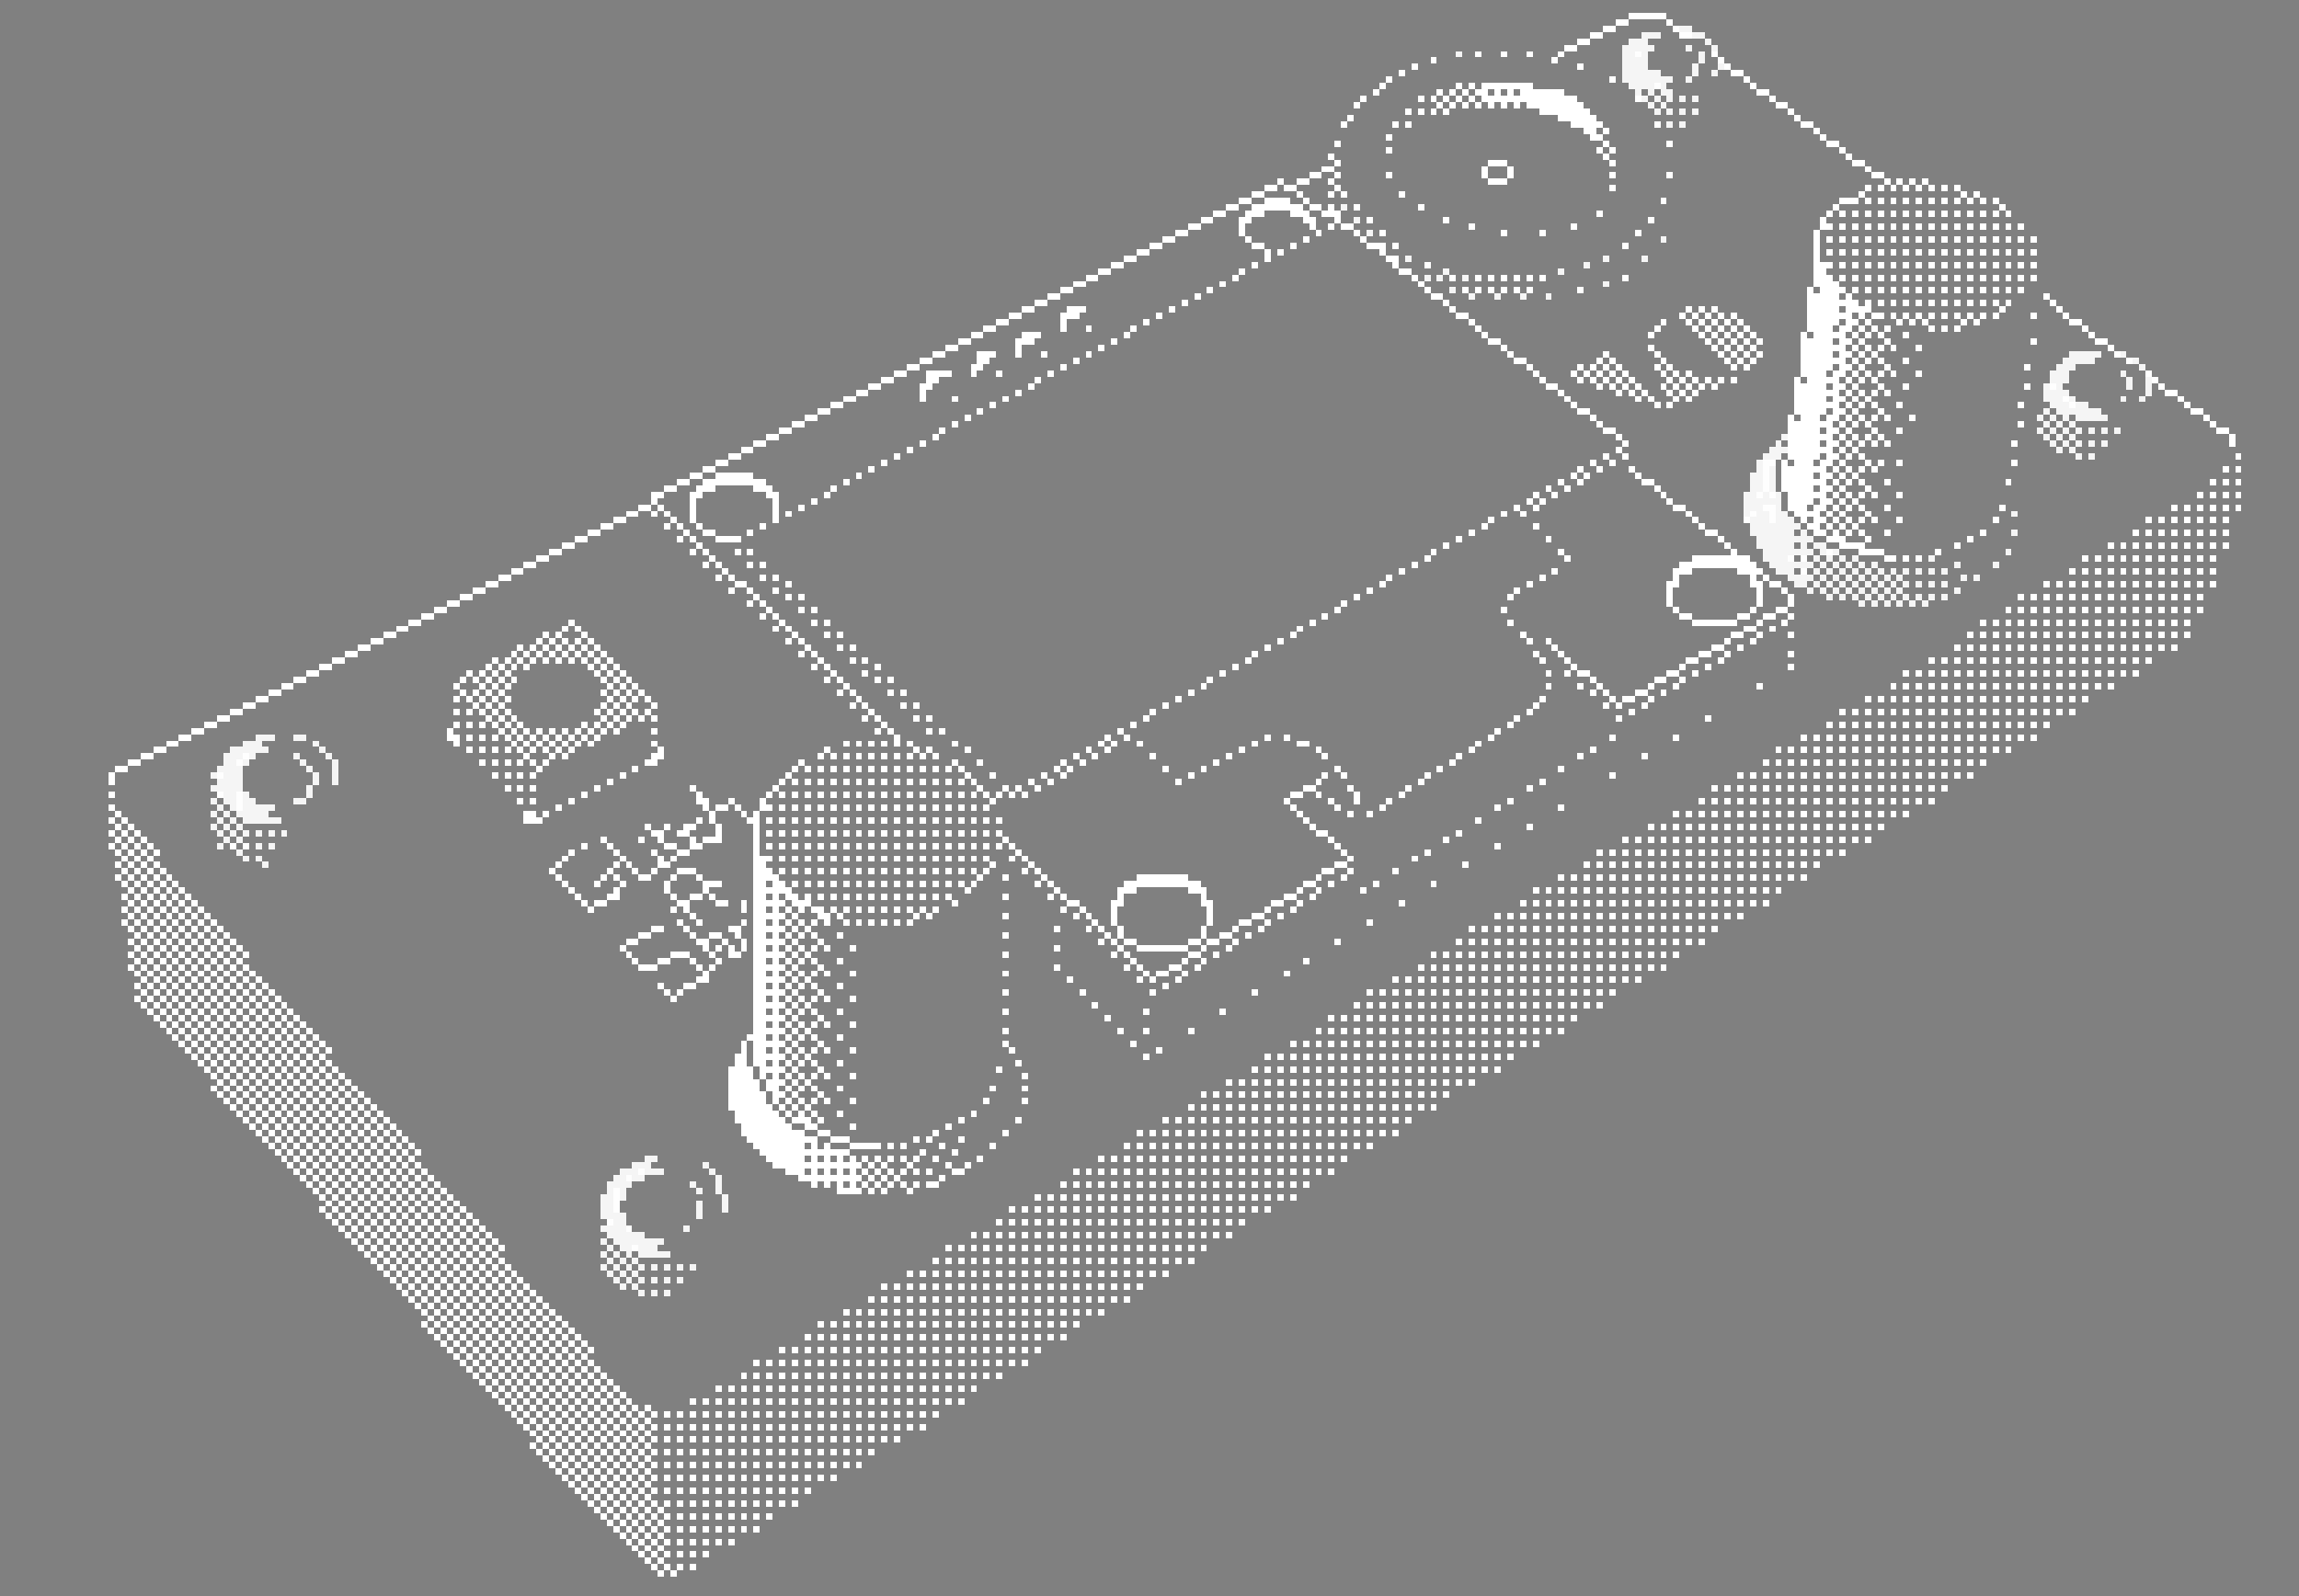 <svg xmlns="http://www.w3.org/2000/svg" viewBox="0 -0.5 360 250" shape-rendering="crispEdges">
<rect x="0" y="-0.5" width="360" height="250" fill="#808080" stroke="none"/>
<path stroke="#ffffff" d="M255 2h6M253 3h2M261 3h1M251 4h2M262 4h1M249 5h2M263 5h2M247 6h2M245 7h2M231 8h1M235 8h1M239 8h1M244 8h1M268 8h1M224 9h1M243 9h1M269 9h1M221 10h1M247 10h1M270 10h1M219 11h1M271 11h2M217 12h1M252 12h1M273 12h1M216 13h1M228 13h1M230 13h1M232 13h8M274 13h1M215 14h1M225 14h1M227 14h1M229 14h1M231 14h2M234 14h1M236 14h1M238 14h7M275 14h2M213 15h1M222 15h1M224 15h1M226 15h1M228 15h1M230 15h1M232 15h15M256 15h1M277 15h1M212 16h1M225 16h1M227 16h1M229 16h1M231 16h1M233 16h1M235 16h1M237 16h1M239 16h9M278 16h2M220 17h1M222 17h1M224 17h1M226 17h1M241 17h8M280 17h1M211 18h1M244 18h6M281 18h1M210 19h1M218 19h1M220 19h1M246 19h5M259 19h1M282 19h2M248 20h2M251 20h1M284 20h1M217 21h1M249 21h2M285 21h1M209 22h1M251 22h1M261 22h1M286 22h2M217 23h1M250 23h1M252 23h1M288 23h1M208 24h1M251 24h1M289 24h1M209 25h1M233 25h3M252 25h1M290 25h2M207 26h2M232 26h1M236 26h1M292 26h1M205 27h2M209 27h1M217 27h1M232 27h1M236 27h1M252 27h1M261 27h1M293 27h2M200 28h1M203 28h2M208 28h1M233 28h3M295 28h1M297 28h1M299 28h1M301 28h1M198 29h2M201 29h2M209 29h1M252 29h1M292 29h1M294 29h1M296 29h1M298 29h1M300 29h1M302 29h1M304 29h1M306 29h1M196 30h2M203 30h1M208 30h1M210 30h1M219 30h1M291 30h1M307 30h1M309 30h1M194 31h2M198 31h4M204 31h1M260 31h1M288 31h3M292 31h1M294 31h1M296 31h1M298 31h1M300 31h1M302 31h1M304 31h1M306 31h1M308 31h1M310 31h1M312 31h1M192 32h2M196 32h8M205 32h2M208 32h1M212 32h1M222 32h1M287 32h1M313 32h1M190 33h2M195 33h3M202 33h3M207 33h3M250 33h1M286 33h1M288 33h1M290 33h1M292 33h1M294 33h1M296 33h1M298 33h1M300 33h1M302 33h1M304 33h1M306 33h1M308 33h1M310 33h1M312 33h1M314 33h1M188 34h2M194 34h2M204 34h2M209 34h1M214 34h1M226 34h1M258 34h1M285 34h1M186 35h2M194 35h1M205 35h1M208 35h1M210 35h2M230 35h1M246 35h1M285 35h2M288 35h1M290 35h1M292 35h1M294 35h1M296 35h1M298 35h1M300 35h1M302 35h1M304 35h1M306 35h1M308 35h1M310 35h1M312 35h1M314 35h1M316 35h1M184 36h2M194 36h1M206 36h1M212 36h1M216 36h1M235 36h1M241 36h1M256 36h1M284 36h1M182 37h2M195 37h1M204 37h1M213 37h1M284 37h1M286 37h1M288 37h1M290 37h1M292 37h1M294 37h1M296 37h1M298 37h1M300 37h1M302 37h1M304 37h1M306 37h1M308 37h1M310 37h1M312 37h1M314 37h1M316 37h1M318 37h1M180 38h2M196 38h2M202 38h1M214 38h3M218 38h1M254 38h1M284 38h1M178 39h2M198 39h1M200 39h1M216 39h1M284 39h1M286 39h1M288 39h1M290 39h1M292 39h1M294 39h1M296 39h1M298 39h1M300 39h1M302 39h1M304 39h1M306 39h1M308 39h1M310 39h1M312 39h1M314 39h1M316 39h1M318 39h1M176 40h2M198 40h1M217 40h2M284 40h1M174 41h2M196 41h1M218 41h1M223 41h1M284 41h3M288 41h1M290 41h1M292 41h1M294 41h1M296 41h1M298 41h1M300 41h1M302 41h1M304 41h1M306 41h1M308 41h1M310 41h1M312 41h1M314 41h1M316 41h1M318 41h1M172 42h2M194 42h1M219 42h2M284 42h2M170 43h2M193 43h1M221 43h1M227 43h1M231 43h1M233 43h1M235 43h1M237 43h1M239 43h1M241 43h1M254 43h1M284 43h3M288 43h1M290 43h1M292 43h1M294 43h1M296 43h1M298 43h1M300 43h1M302 43h1M304 43h1M306 43h1M308 43h1M310 43h1M312 43h1M314 43h1M316 43h1M318 43h1M168 44h2M191 44h1M222 44h1M284 44h4M166 45h2M189 45h1M223 45h1M229 45h1M231 45h1M233 45h1M235 45h1M237 45h1M239 45h1M247 45h1M283 45h1M285 45h4M290 45h1M292 45h1M294 45h1M296 45h1M298 45h1M300 45h1M302 45h1M304 45h1M306 45h1M308 45h1M310 45h1M312 45h1M314 45h1M316 45h1M164 46h2M187 46h1M224 46h2M283 46h5M289 46h1M320 46h1M162 47h2M185 47h1M226 47h1M283 47h8M292 47h1M294 47h1M296 47h1M298 47h1M300 47h1M302 47h1M304 47h1M306 47h1M308 47h1M310 47h1M312 47h1M314 47h1M321 47h1M160 48h2M167 48h3M183 48h1M227 48h1M264 48h1M266 48h1M268 48h1M283 48h5M289 48h4M313 48h1M322 48h1M158 49h2M166 49h3M181 49h1M228 49h2M263 49h1M265 49h1M267 49h1M269 49h1M271 49h1M283 49h7M291 49h1M293 49h2M296 49h1M298 49h1M300 49h1M302 49h1M304 49h1M306 49h1M308 49h1M310 49h1M312 49h1M318 49h1M323 49h1M156 50h2M166 50h1M179 50h1M230 50h1M260 50h1M264 50h1M266 50h1M268 50h1M270 50h1M272 50h1M283 50h5M289 50h2M292 50h1M297 50h1M299 50h1M301 50h1M307 50h1M309 50h1M324 50h2M154 51h2M166 51h1M170 51h1M177 51h1M231 51h1M259 51h1M265 51h1M267 51h1M269 51h1M271 51h1M273 51h1M283 51h4M288 51h2M291 51h1M293 51h1M295 51h1M302 51h1M304 51h1M306 51h1M326 51h1M152 52h2M160 52h3M176 52h1M232 52h1M258 52h1M266 52h1M268 52h1M270 52h1M272 52h1M274 52h1M282 52h1M284 52h5M290 52h1M292 52h1M294 52h1M298 52h1M327 52h1M150 53h2M159 53h3M174 53h1M233 53h2M267 53h1M269 53h1M271 53h1M273 53h1M275 53h1M282 53h5M288 53h2M291 53h1M295 53h1M318 53h1M328 53h2M148 54h2M159 54h1M172 54h1M235 54h1M258 54h1M268 54h1M270 54h1M272 54h1M274 54h1M282 54h7M290 54h1M292 54h1M294 54h1M296 54h1M300 54h1M330 54h1M146 55h2M153 55h3M159 55h1M163 55h1M170 55h1M236 55h1M251 55h1M259 55h1M269 55h1M271 55h1M273 55h1M275 55h1M282 55h5M288 55h2M291 55h1M293 55h1M331 55h1M144 56h2M153 56h2M168 56h1M237 56h2M250 56h1M252 56h1M260 56h1M270 56h1M272 56h1M274 56h1M282 56h7M290 56h1M292 56h1M294 56h1M298 56h1M333 56h1M142 57h2M152 57h2M166 57h1M239 57h1M247 57h1M249 57h1M251 57h1M253 57h1M259 57h1M261 57h1M271 57h1M273 57h1M282 57h5M288 57h2M291 57h1M295 57h1M317 57h1M140 58h2M145 58h4M152 58h1M156 58h1M164 58h1M240 58h1M246 58h1M248 58h1M250 58h1M252 58h1M254 58h1M260 58h1M262 58h1M264 58h1M282 58h4M287 58h2M290 58h1M292 58h1M294 58h1M296 58h1M300 58h1M336 58h1M138 59h2M145 59h2M162 59h1M241 59h1M247 59h1M249 59h1M251 59h1M253 59h1M255 59h1M261 59h1M263 59h1M265 59h1M267 59h1M269 59h1M271 59h1M281 59h1M283 59h5M289 59h1M291 59h1M293 59h1M337 59h1M136 60h2M144 60h2M161 60h1M242 60h2M250 60h1M252 60h1M254 60h1M256 60h1M260 60h1M262 60h1M264 60h1M266 60h1M268 60h1M281 60h5M287 60h2M290 60h1M294 60h1M298 60h1M317 60h1M338 60h1M134 61h2M144 61h1M159 61h1M244 61h1M253 61h1M255 61h1M257 61h1M261 61h1M263 61h1M265 61h1M281 61h7M289 61h1M291 61h1M293 61h1M295 61h1M339 61h2M132 62h2M144 62h1M149 62h1M157 62h1M245 62h1M256 62h1M258 62h1M262 62h1M264 62h1M281 62h5M287 62h2M290 62h1M292 62h1M323 62h1M341 62h1M130 63h2M155 63h1M246 63h1M259 63h1M261 63h1M281 63h7M289 63h1M291 63h1M293 63h1M297 63h1M316 63h1M342 63h1M128 64h2M153 64h1M247 64h2M281 64h5M287 64h2M290 64h1M294 64h1M343 64h2M126 65h2M151 65h1M249 65h1M280 65h1M282 65h3M286 65h2M289 65h1M291 65h1M293 65h1M295 65h1M299 65h1M345 65h1M124 66h2M149 66h1M250 66h1M280 66h7M288 66h1M290 66h1M292 66h1M316 66h1M346 66h1M122 67h2M147 67h1M251 67h2M280 67h5M286 67h2M289 67h1M293 67h1M297 67h1M347 67h2M120 68h2M146 68h1M253 68h1M280 68h7M288 68h1M290 68h1M292 68h1M294 68h1M349 68h1M118 69h2M144 69h1M254 69h1M280 69h5M286 69h2M289 69h1M291 69h1M293 69h1M295 69h1M315 69h1M349 69h1M116 70h2M142 70h1M253 70h1M280 70h7M288 70h1M290 70h1M114 71h2M140 71h1M251 71h1M254 71h1M280 71h5M286 71h2M289 71h1M291 71h1M350 71h1M112 72h2M138 72h1M249 72h1M252 72h1M279 72h1M281 72h3M285 72h2M288 72h1M292 72h1M294 72h1M297 72h1M315 72h1M110 73h2M136 73h1M247 73h1M250 73h1M255 73h1M279 73h7M287 73h1M289 73h1M291 73h1M293 73h1M348 73h1M350 73h1M108 74h2M112 74h6M134 74h1M246 74h1M248 74h1M256 74h1M279 74h5M285 74h2M288 74h1M290 74h1M106 75h2M110 75h10M132 75h1M244 75h1M247 75h1M257 75h2M279 75h7M287 75h1M289 75h1M291 75h1M295 75h1M314 75h1M346 75h1M348 75h1M350 75h1M104 76h2M109 76h3M118 76h3M130 76h1M242 76h1M245 76h1M259 76h1M279 76h5M285 76h2M288 76h1M292 76h1M102 77h2M108 77h2M120 77h2M129 77h1M240 77h1M243 77h1M260 77h1M280 77h6M287 77h1M289 77h1M291 77h1M293 77h1M297 77h1M344 77h1M346 77h1M348 77h1M350 77h1M102 78h1M108 78h1M121 78h1M127 78h1M239 78h1M241 78h1M261 78h1M280 78h4M285 78h2M288 78h1M290 78h1M100 79h2M103 79h1M108 79h1M121 79h1M125 79h1M237 79h1M240 79h1M262 79h2M280 79h3M284 79h2M287 79h1M289 79h1M291 79h1M295 79h1M313 79h1M340 79h1M342 79h1M344 79h1M346 79h1M348 79h1M350 79h1M98 80h2M102 80h1M104 80h1M108 80h1M121 80h1M123 80h1M235 80h1M238 80h1M264 80h1M281 80h4M286 80h1M288 80h1M292 80h1M96 81h2M105 81h1M108 81h1M121 81h1M233 81h1M265 81h1M282 81h1M284 81h2M287 81h1M289 81h1M291 81h1M293 81h1M297 81h1M312 81h1M336 81h1M338 81h1M340 81h1M342 81h1M344 81h1M346 81h1M348 81h1M94 82h2M104 82h1M106 82h1M109 82h1M119 82h1M232 82h1M240 82h1M266 82h1M283 82h2M286 82h1M288 82h1M290 82h1M92 83h2M107 83h1M110 83h2M117 83h1M230 83h1M267 83h2M284 83h2M287 83h1M289 83h1M291 83h1M295 83h1M310 83h1M334 83h1M336 83h1M338 83h1M340 83h1M342 83h1M344 83h1M346 83h1M348 83h1M90 84h2M106 84h1M108 84h1M112 84h4M228 84h1M242 84h1M269 84h1M286 84h3M292 84h1M308 84h1M88 85h2M109 85h1M226 85h1M270 85h1M288 85h4M306 85h1M330 85h1M332 85h1M334 85h1M336 85h1M338 85h1M340 85h1M342 85h1M344 85h1M346 85h1M348 85h1M86 86h2M108 86h1M110 86h1M115 86h1M117 86h1M224 86h1M244 86h1M271 86h1M291 86h4M303 86h1M84 87h2M111 87h1M223 87h1M245 87h1M265 87h9M295 87h2M298 87h1M300 87h1M326 87h1M328 87h1M330 87h1M332 87h1M334 87h1M336 87h1M338 87h1M340 87h1M342 87h1M344 87h1M346 87h1M82 88h2M110 88h1M112 88h1M117 88h1M119 88h1M221 88h1M263 88h12M80 89h2M113 89h1M219 89h1M243 89h1M262 89h3M272 89h4M324 89h1M326 89h1M328 89h1M330 89h1M332 89h1M334 89h1M336 89h1M338 89h1M340 89h1M342 89h1M344 89h1M346 89h1M78 90h2M112 90h1M114 90h1M119 90h1M121 90h1M217 90h1M241 90h1M262 90h1M274 90h1M276 90h1M76 91h2M115 91h2M123 91h1M216 91h1M239 91h1M261 91h2M274 91h2M277 91h2M320 91h1M322 91h1M324 91h1M326 91h1M328 91h1M330 91h1M332 91h1M334 91h1M336 91h1M338 91h1M340 91h1M342 91h1M344 91h1M346 91h1M74 92h2M114 92h1M117 92h1M121 92h1M214 92h1M237 92h1M261 92h1M275 92h1M279 92h1M72 93h2M118 93h1M123 93h1M125 93h1M212 93h1M236 93h1M261 93h1M275 93h1M280 93h1M316 93h1M318 93h1M320 93h1M322 93h1M324 93h1M326 93h1M328 93h1M330 93h1M332 93h1M334 93h1M336 93h1M338 93h1M340 93h1M342 93h1M344 93h1M70 94h2M117 94h1M119 94h1M210 94h1M261 94h1M275 94h1M280 94h1M68 95h2M120 95h1M125 95h1M127 95h1M209 95h1M235 95h1M262 95h1M274 95h1M278 95h2M314 95h1M316 95h1M318 95h1M320 95h1M322 95h1M324 95h1M326 95h1M328 95h1M330 95h1M332 95h1M334 95h1M336 95h1M338 95h1M340 95h1M342 95h1M344 95h1M66 96h2M119 96h1M121 96h1M207 96h1M263 96h2M272 96h2M276 96h2M280 96h1M64 97h2M89 97h1M122 97h1M127 97h1M129 97h1M205 97h1M236 97h1M265 97h7M275 97h1M279 97h1M310 97h1M312 97h1M314 97h1M316 97h1M318 97h1M320 97h1M322 97h1M324 97h1M326 97h1M328 97h1M330 97h1M332 97h1M334 97h1M336 97h1M338 97h1M340 97h1M342 97h1M62 98h2M88 98h1M90 98h1M121 98h1M123 98h1M203 98h1M273 98h2M277 98h1M60 99h2M85 99h1M87 99h1M91 99h1M124 99h1M129 99h1M131 99h1M202 99h1M238 99h1M271 99h2M275 99h1M280 99h1M308 99h1M310 99h1M312 99h1M314 99h1M316 99h1M318 99h1M320 99h1M322 99h1M324 99h1M326 99h1M328 99h1M330 99h1M332 99h1M334 99h1M336 99h1M338 99h1M340 99h1M342 99h1M58 100h2M84 100h1M86 100h1M88 100h1M90 100h1M92 100h1M123 100h1M125 100h1M200 100h1M239 100h1M242 100h1M270 100h1M274 100h1M56 101h2M81 101h1M83 101h1M85 101h1M87 101h1M89 101h1M91 101h1M93 101h1M126 101h1M131 101h1M133 101h1M198 101h1M243 101h1M268 101h2M272 101h1M306 101h1M308 101h1M310 101h1M312 101h1M314 101h1M316 101h1M318 101h1M320 101h1M322 101h1M324 101h1M326 101h1M328 101h1M330 101h1M332 101h1M334 101h1M336 101h1M338 101h1M340 101h1M54 102h2M80 102h1M82 102h1M84 102h1M86 102h1M88 102h1M90 102h1M92 102h1M94 102h1M125 102h1M127 102h1M196 102h1M240 102h1M244 102h1M266 102h2M270 102h1M280 102h1M52 103h2M77 103h1M79 103h1M81 103h1M83 103h1M85 103h1M87 103h1M89 103h1M91 103h1M93 103h1M95 103h1M128 103h1M133 103h1M135 103h1M195 103h1M241 103h1M245 103h1M264 103h2M269 103h1M302 103h1M304 103h1M306 103h1M308 103h1M310 103h1M312 103h1M314 103h1M316 103h1M318 103h1M320 103h1M322 103h1M324 103h1M326 103h1M328 103h1M330 103h1M332 103h1M334 103h1M336 103h1M50 104h2M76 104h1M78 104h1M80 104h1M82 104h1M92 104h1M94 104h1M96 104h1M127 104h1M129 104h1M137 104h1M193 104h1M246 104h1M263 104h1M267 104h1M280 104h1M48 105h2M73 105h1M75 105h1M77 105h1M79 105h1M93 105h1M95 105h1M97 105h1M130 105h1M135 105h1M191 105h1M242 105h1M245 105h1M247 105h2M261 105h2M265 105h1M298 105h1M300 105h1M302 105h1M304 105h1M306 105h1M308 105h1M310 105h1M312 105h1M314 105h1M316 105h1M318 105h1M320 105h1M322 105h1M324 105h1M326 105h1M328 105h1M330 105h1M332 105h1M334 105h1M46 106h2M72 106h1M74 106h1M76 106h1M78 106h1M80 106h1M94 106h1M96 106h1M98 106h1M129 106h1M131 106h1M137 106h1M139 106h1M189 106h1M249 106h1M259 106h2M263 106h1M44 107h2M71 107h1M75 107h1M77 107h1M79 107h1M95 107h1M97 107h1M99 107h1M132 107h1M188 107h1M242 107h1M247 107h1M250 107h1M258 107h1M262 107h1M275 107h1M296 107h1M298 107h1M300 107h1M302 107h1M304 107h1M306 107h1M308 107h1M310 107h1M312 107h1M314 107h1M316 107h1M318 107h1M320 107h1M322 107h1M324 107h1M326 107h1M328 107h1M330 107h1M42 108h2M72 108h1M74 108h1M76 108h1M78 108h1M94 108h1M96 108h1M98 108h1M100 108h1M131 108h1M133 108h1M139 108h1M141 108h1M186 108h1M249 108h1M251 108h1M256 108h2M260 108h1M40 109h2M71 109h1M73 109h1M75 109h1M77 109h1M79 109h1M95 109h1M97 109h1M99 109h1M101 109h1M134 109h1M184 109h1M241 109h1M252 109h1M254 109h2M258 109h1M292 109h1M294 109h1M296 109h1M298 109h1M300 109h1M302 109h1M304 109h1M306 109h1M308 109h1M310 109h1M312 109h1M314 109h1M316 109h1M318 109h1M320 109h1M322 109h1M324 109h1M326 109h1M38 110h2M74 110h1M76 110h1M78 110h1M94 110h1M96 110h1M98 110h1M102 110h1M133 110h1M135 110h1M141 110h1M143 110h1M182 110h1M240 110h1M251 110h1M253 110h1M257 110h1M36 111h2M71 111h1M73 111h1M75 111h1M77 111h1M79 111h1M93 111h1M95 111h1M97 111h1M99 111h1M101 111h1M136 111h1M180 111h1M239 111h1M255 111h1M288 111h1M290 111h1M292 111h1M294 111h1M296 111h1M298 111h1M300 111h1M302 111h1M304 111h1M306 111h1M308 111h1M310 111h1M312 111h1M314 111h1M316 111h1M318 111h1M320 111h1M322 111h1M324 111h1M34 112h2M76 112h1M78 112h1M80 112h1M94 112h1M96 112h1M98 112h1M100 112h1M102 112h1M135 112h1M137 112h1M143 112h1M145 112h1M179 112h1M237 112h1M253 112h1M267 112h1M32 113h2M71 113h1M73 113h1M75 113h1M77 113h1M79 113h1M81 113h1M91 113h1M93 113h1M95 113h1M97 113h1M138 113h1M177 113h1M236 113h1M286 113h1M288 113h1M290 113h1M292 113h1M294 113h1M296 113h1M298 113h1M300 113h1M302 113h1M304 113h1M306 113h1M308 113h1M310 113h1M312 113h1M314 113h1M316 113h1M318 113h1M320 113h1M30 114h2M70 114h1M78 114h1M80 114h1M82 114h1M84 114h1M86 114h1M88 114h1M90 114h1M92 114h1M94 114h1M96 114h1M102 114h1M137 114h1M139 114h1M145 114h1M147 114h1M175 114h1M234 114h1M28 115h2M70 115h2M73 115h1M75 115h1M77 115h1M79 115h1M81 115h1M83 115h1M85 115h1M87 115h1M89 115h1M91 115h1M93 115h1M140 115h1M173 115h1M176 115h1M198 115h1M201 115h1M233 115h1M252 115h1M262 115h1M282 115h1M284 115h1M286 115h1M288 115h1M290 115h1M292 115h1M294 115h1M296 115h1M298 115h1M300 115h1M302 115h1M304 115h1M306 115h1M308 115h1M310 115h1M312 115h1M314 115h1M316 115h1M318 115h1M26 116h2M71 116h1M80 116h1M82 116h1M84 116h1M86 116h1M88 116h1M90 116h1M92 116h1M102 116h1M132 116h1M134 116h1M136 116h1M138 116h1M140 116h1M142 116h1M149 116h1M172 116h1M174 116h1M178 116h1M196 116h1M203 116h2M231 116h1M24 117h2M73 117h1M75 117h1M77 117h1M79 117h1M81 117h1M83 117h1M85 117h1M87 117h1M89 117h1M103 117h1M129 117h1M143 117h1M145 117h1M151 117h1M170 117h1M173 117h1M194 117h1M206 117h1M230 117h1M249 117h1M278 117h1M280 117h1M282 117h1M284 117h1M286 117h1M288 117h1M290 117h1M292 117h1M294 117h1M296 117h1M298 117h1M300 117h1M302 117h1M304 117h1M306 117h1M308 117h1M310 117h1M312 117h1M314 117h1M22 118h2M82 118h1M86 118h1M88 118h1M102 118h2M128 118h1M130 118h1M132 118h1M134 118h1M136 118h1M138 118h1M140 118h1M142 118h1M144 118h1M146 118h1M168 118h1M171 118h1M180 118h1M192 118h1M207 118h1M228 118h1M247 118h1M257 118h1M20 119h2M75 119h1M77 119h1M79 119h1M81 119h1M83 119h1M85 119h1M101 119h2M125 119h1M149 119h1M153 119h1M166 119h1M169 119h1M190 119h1M227 119h1M276 119h1M278 119h1M280 119h1M282 119h1M284 119h1M286 119h1M288 119h1M290 119h1M292 119h1M294 119h1M296 119h1M298 119h1M300 119h1M302 119h1M304 119h1M306 119h1M308 119h1M310 119h1M18 120h2M84 120h1M99 120h1M124 120h1M126 120h1M128 120h1M130 120h1M132 120h1M134 120h1M136 120h1M138 120h1M140 120h1M142 120h1M144 120h1M146 120h1M148 120h1M150 120h1M165 120h1M167 120h1M182 120h1M188 120h1M209 120h1M225 120h1M244 120h1M17 121h1M77 121h1M79 121h1M81 121h1M83 121h1M97 121h1M123 121h1M151 121h1M155 121h1M163 121h1M166 121h1M186 121h1M207 121h1M210 121h1M223 121h1M252 121h1M272 121h1M274 121h1M276 121h1M278 121h1M280 121h1M282 121h1M284 121h1M286 121h1M288 121h1M290 121h1M292 121h1M294 121h1M296 121h1M298 121h1M300 121h1M302 121h1M304 121h1M306 121h1M308 121h1M17 122h1M95 122h1M122 122h1M124 122h1M126 122h1M128 122h1M130 122h1M132 122h1M134 122h1M136 122h1M138 122h1M140 122h1M142 122h1M144 122h1M146 122h1M148 122h1M150 122h1M152 122h1M161 122h1M164 122h1M184 122h1M206 122h1M222 122h1M241 122h1M79 123h1M81 123h1M83 123h1M93 123h1M108 123h1M121 123h1M153 123h1M157 123h1M159 123h1M162 123h1M204 123h2M211 123h1M220 123h1M239 123h1M268 123h1M270 123h1M272 123h1M274 123h1M276 123h1M278 123h1M280 123h1M282 123h1M284 123h1M286 123h1M288 123h1M290 123h1M292 123h1M294 123h1M296 123h1M298 123h1M300 123h1M302 123h1M304 123h1M17 124h1M91 124h1M109 124h1M120 124h1M122 124h1M124 124h1M126 124h1M128 124h1M130 124h1M132 124h1M134 124h1M136 124h1M138 124h1M140 124h1M142 124h1M144 124h1M146 124h1M148 124h1M150 124h1M152 124h1M154 124h1M156 124h1M158 124h1M160 124h1M202 124h2M206 124h1M212 124h1M219 124h1M81 125h1M83 125h1M89 125h1M109 125h2M114 125h1M119 125h1M155 125h1M201 125h1M208 125h1M212 125h1M217 125h1M236 125h1M266 125h1M268 125h1M270 125h1M272 125h1M274 125h1M276 125h1M278 125h1M280 125h1M282 125h1M284 125h1M286 125h1M288 125h1M290 125h1M292 125h1M294 125h1M296 125h1M298 125h1M300 125h1M302 125h1M17 126h1M87 126h1M110 126h1M112 126h2M115 126h1M119 126h2M122 126h1M124 126h1M126 126h1M128 126h1M130 126h1M132 126h1M134 126h1M136 126h1M138 126h1M140 126h1M142 126h1M144 126h1M146 126h1M148 126h1M150 126h1M152 126h1M154 126h1M202 126h1M209 126h1M216 126h1M234 126h1M244 126h1M18 127h1M82 127h2M85 127h1M111 127h1M116 127h1M118 127h1M203 127h1M211 127h1M214 127h1M262 127h1M264 127h1M266 127h1M268 127h1M270 127h1M272 127h1M274 127h1M276 127h1M278 127h1M280 127h1M282 127h1M284 127h1M286 127h1M288 127h1M290 127h1M292 127h1M294 127h1M296 127h1M298 127h1M17 128h1M19 128h1M82 128h3M109 128h1M111 128h1M117 128h2M120 128h1M122 128h1M124 128h1M126 128h1M128 128h1M130 128h1M132 128h1M134 128h1M136 128h1M138 128h1M140 128h1M142 128h1M144 128h1M146 128h1M148 128h1M150 128h1M152 128h1M154 128h1M156 128h1M204 128h1M231 128h1M18 129h1M20 129h1M101 129h1M104 129h1M107 129h2M112 129h1M118 129h1M205 129h1M239 129h1M258 129h1M260 129h1M262 129h1M264 129h1M266 129h1M268 129h1M270 129h1M272 129h1M274 129h1M276 129h1M278 129h1M280 129h1M282 129h1M284 129h1M286 129h1M288 129h1M290 129h1M292 129h1M294 129h1M17 130h1M19 130h1M21 130h1M102 130h2M106 130h2M112 130h1M118 130h1M120 130h1M122 130h1M124 130h1M126 130h1M128 130h1M130 130h1M132 130h1M134 130h1M136 130h1M138 130h1M140 130h1M142 130h1M144 130h1M146 130h1M148 130h1M150 130h1M152 130h1M154 130h1M156 130h1M206 130h2M228 130h1M18 131h1M20 131h1M22 131h1M94 131h1M100 131h1M103 131h1M108 131h1M110 131h3M118 131h1M157 131h1M208 131h1M226 131h1M254 131h1M256 131h1M258 131h1M260 131h1M262 131h1M264 131h1M266 131h1M268 131h1M270 131h1M272 131h1M274 131h1M276 131h1M278 131h1M280 131h1M282 131h1M284 131h1M286 131h1M288 131h1M290 131h1M292 131h1M17 132h1M19 132h1M21 132h1M23 132h1M91 132h1M95 132h1M104 132h2M108 132h2M118 132h1M120 132h1M122 132h1M124 132h1M126 132h1M128 132h1M130 132h1M132 132h1M134 132h1M136 132h1M138 132h1M140 132h1M142 132h1M144 132h1M146 132h1M148 132h1M150 132h1M152 132h1M154 132h1M156 132h1M158 132h1M209 132h1M234 132h1M18 133h1M20 133h1M22 133h1M24 133h1M89 133h1M96 133h1M102 133h1M106 133h2M118 133h1M159 133h1M210 133h1M223 133h1M250 133h1M252 133h1M254 133h1M256 133h1M258 133h1M260 133h1M262 133h1M264 133h1M266 133h1M268 133h1M270 133h1M272 133h1M274 133h1M276 133h1M278 133h1M280 133h1M282 133h1M284 133h1M286 133h1M288 133h1M19 134h1M21 134h1M23 134h1M88 134h1M97 134h1M103 134h1M105 134h1M118 134h3M122 134h1M124 134h1M126 134h1M128 134h1M130 134h1M132 134h1M134 134h1M136 134h1M138 134h1M140 134h1M142 134h1M144 134h1M146 134h1M148 134h1M150 134h1M152 134h1M154 134h1M158 134h1M160 134h1M211 134h1M221 134h1M18 135h1M20 135h1M22 135h1M24 135h1M87 135h1M96 135h1M98 135h1M103 135h2M118 135h2M155 135h1M161 135h1M209 135h2M229 135h1M248 135h1M250 135h1M252 135h1M254 135h1M256 135h1M258 135h1M260 135h1M262 135h1M264 135h1M266 135h1M268 135h1M270 135h1M272 135h1M274 135h1M276 135h1M278 135h1M280 135h1M282 135h1M284 135h1M19 136h1M21 136h1M23 136h1M25 136h1M86 136h1M95 136h1M99 136h1M102 136h1M106 136h3M118 136h3M122 136h1M124 136h1M126 136h1M128 136h1M130 136h1M132 136h1M134 136h1M136 136h1M138 136h1M140 136h1M142 136h1M144 136h1M146 136h1M148 136h1M150 136h1M152 136h1M154 136h1M160 136h1M162 136h1M207 136h2M211 136h1M218 136h1M18 137h1M20 137h1M22 137h1M24 137h1M26 137h1M87 137h1M94 137h1M96 137h1M100 137h2M105 137h1M109 137h1M118 137h4M153 137h1M157 137h1M163 137h1M178 137h8M206 137h1M210 137h1M244 137h1M246 137h1M248 137h1M250 137h1M252 137h1M254 137h1M256 137h1M258 137h1M260 137h1M262 137h1M264 137h1M266 137h1M268 137h1M270 137h1M272 137h1M274 137h1M276 137h1M278 137h1M280 137h1M282 137h1M19 138h1M21 138h1M23 138h1M25 138h1M27 138h1M88 138h1M93 138h1M97 138h1M104 138h1M110 138h3M118 138h2M121 138h2M124 138h1M126 138h1M128 138h1M130 138h1M132 138h1M134 138h1M136 138h1M138 138h1M140 138h1M142 138h1M144 138h1M146 138h1M148 138h1M150 138h1M152 138h1M162 138h1M164 138h1M176 138h12M204 138h2M208 138h1M215 138h1M224 138h1M20 139h1M22 139h1M24 139h1M26 139h1M28 139h1M89 139h1M96 139h1M104 139h1M110 139h1M118 139h6M151 139h1M165 139h1M175 139h3M186 139h3M203 139h1M206 139h1M213 139h1M240 139h1M242 139h1M244 139h1M246 139h1M248 139h1M250 139h1M252 139h1M254 139h1M256 139h1M258 139h1M260 139h1M262 139h1M264 139h1M266 139h1M268 139h1M270 139h1M272 139h1M274 139h1M276 139h1M278 139h1M19 140h1M21 140h1M23 140h1M25 140h1M27 140h1M29 140h1M90 140h1M95 140h2M105 140h1M108 140h2M111 140h1M118 140h2M121 140h1M123 140h2M126 140h1M128 140h1M130 140h1M132 140h1M134 140h1M136 140h1M138 140h1M140 140h1M142 140h1M144 140h1M146 140h1M148 140h1M157 140h1M164 140h1M166 140h1M175 140h1M188 140h1M201 140h2M205 140h1M20 141h1M22 141h1M24 141h1M26 141h1M28 141h1M30 141h1M91 141h1M93 141h2M106 141h2M112 141h2M116 141h1M118 141h5M124 141h3M149 141h1M167 141h2M174 141h2M188 141h2M199 141h2M203 141h1M219 141h1M238 141h1M240 141h1M242 141h1M244 141h1M246 141h1M248 141h1M250 141h1M252 141h1M254 141h1M256 141h1M258 141h1M260 141h1M262 141h1M264 141h1M266 141h1M268 141h1M270 141h1M272 141h1M274 141h1M276 141h1M19 142h1M21 142h1M23 142h1M25 142h1M27 142h1M29 142h1M31 142h1M92 142h1M105 142h1M107 142h1M116 142h1M118 142h2M121 142h1M123 142h1M125 142h1M127 142h2M130 142h1M132 142h1M134 142h1M136 142h1M138 142h1M140 142h1M142 142h1M144 142h1M146 142h1M166 142h1M169 142h1M174 142h1M189 142h1M198 142h1M202 142h1M20 143h1M22 143h1M24 143h1M26 143h1M28 143h1M30 143h1M32 143h1M108 143h1M118 143h5M124 143h1M128 143h2M131 143h1M143 143h1M145 143h1M157 143h1M168 143h1M170 143h1M174 143h1M189 143h1M196 143h2M200 143h1M234 143h1M236 143h1M238 143h1M240 143h1M242 143h1M244 143h1M246 143h1M248 143h1M250 143h1M252 143h1M254 143h1M256 143h1M258 143h1M260 143h1M262 143h1M264 143h1M266 143h1M268 143h1M270 143h1M272 143h1M19 144h1M21 144h1M23 144h1M25 144h1M27 144h1M29 144h1M31 144h1M33 144h1M106 144h1M109 144h1M116 144h1M118 144h2M121 144h1M123 144h1M125 144h1M127 144h1M129 144h1M132 144h1M134 144h1M136 144h1M138 144h1M140 144h1M142 144h1M171 144h1M174 144h1M189 144h1M194 144h2M198 144h1M214 144h1M20 145h1M22 145h1M24 145h1M26 145h1M28 145h1M30 145h1M32 145h1M34 145h1M102 145h2M107 145h1M114 145h2M118 145h5M124 145h1M126 145h1M165 145h1M170 145h1M172 145h1M175 145h1M188 145h1M193 145h1M197 145h1M230 145h1M232 145h1M234 145h1M236 145h1M238 145h1M240 145h1M242 145h1M244 145h1M246 145h1M248 145h1M250 145h1M252 145h1M254 145h1M256 145h1M258 145h1M260 145h1M262 145h1M264 145h1M266 145h1M268 145h1M21 146h1M23 146h1M25 146h1M27 146h1M29 146h1M31 146h1M33 146h1M35 146h1M100 146h2M108 146h1M111 146h2M115 146h1M118 146h2M121 146h1M123 146h1M125 146h1M127 146h1M131 146h1M157 146h1M173 146h1M175 146h1M188 146h1M191 146h2M195 146h1M20 147h1M22 147h1M24 147h1M26 147h1M28 147h1M30 147h1M32 147h1M34 147h1M36 147h1M98 147h2M109 147h2M113 147h1M116 147h1M118 147h5M124 147h1M128 147h1M172 147h1M174 147h1M176 147h2M186 147h2M189 147h2M193 147h1M209 147h1M228 147h1M230 147h1M232 147h1M234 147h1M236 147h1M238 147h1M240 147h1M242 147h1M244 147h1M246 147h1M248 147h1M250 147h1M252 147h1M254 147h1M256 147h1M258 147h1M260 147h1M262 147h1M264 147h1M266 147h1M21 148h1M23 148h1M25 148h1M27 148h1M29 148h1M31 148h1M33 148h1M35 148h1M37 148h1M97 148h1M110 148h1M112 148h1M114 148h1M116 148h1M118 148h2M121 148h1M123 148h1M125 148h1M127 148h1M129 148h1M133 148h1M165 148h1M175 148h1M178 148h8M188 148h1M192 148h1M20 149h1M22 149h1M24 149h1M26 149h1M28 149h1M30 149h1M32 149h1M34 149h1M36 149h1M38 149h1M98 149h1M105 149h3M111 149h1M114 149h2M118 149h5M124 149h1M126 149h1M157 149h1M174 149h1M176 149h1M186 149h2M190 149h1M224 149h1M226 149h1M228 149h1M230 149h1M232 149h1M234 149h1M236 149h1M238 149h1M240 149h1M242 149h1M244 149h1M246 149h1M248 149h1M250 149h1M252 149h1M254 149h1M256 149h1M258 149h1M260 149h1M262 149h1M21 150h1M23 150h1M25 150h1M27 150h1M29 150h1M31 150h1M33 150h1M35 150h1M37 150h1M99 150h1M103 150h2M108 150h1M112 150h1M118 150h2M121 150h1M123 150h1M125 150h1M127 150h1M131 150h1M177 150h1M185 150h1M188 150h1M204 150h1M20 151h1M22 151h1M24 151h1M26 151h1M28 151h1M30 151h1M32 151h1M34 151h1M36 151h1M38 151h1M100 151h3M109 151h1M111 151h1M118 151h5M124 151h1M128 151h1M165 151h1M176 151h1M178 151h1M183 151h2M187 151h1M222 151h1M224 151h1M226 151h1M228 151h1M230 151h1M232 151h1M234 151h1M236 151h1M238 151h1M240 151h1M242 151h1M244 151h1M246 151h1M248 151h1M250 151h1M252 151h1M254 151h1M256 151h1M258 151h1M260 151h1M21 152h1M23 152h1M25 152h1M27 152h1M29 152h1M31 152h1M33 152h1M35 152h1M37 152h1M39 152h1M110 152h1M118 152h2M121 152h1M123 152h1M125 152h1M127 152h1M129 152h1M133 152h1M157 152h1M179 152h1M181 152h2M185 152h1M201 152h1M22 153h1M24 153h1M26 153h1M28 153h1M30 153h1M32 153h1M34 153h1M36 153h1M38 153h1M40 153h1M109 153h2M118 153h5M124 153h1M126 153h1M167 153h1M178 153h1M180 153h1M184 153h1M218 153h1M220 153h1M222 153h1M224 153h1M226 153h1M228 153h1M230 153h1M232 153h1M234 153h1M236 153h1M238 153h1M240 153h1M242 153h1M244 153h1M246 153h1M248 153h1M250 153h1M252 153h1M254 153h1M256 153h1M21 154h1M23 154h1M25 154h1M27 154h1M29 154h1M31 154h1M33 154h1M35 154h1M37 154h1M39 154h1M41 154h1M103 154h1M107 154h2M118 154h2M121 154h1M123 154h1M125 154h1M127 154h1M131 154h1M182 154h1M22 155h1M24 155h1M26 155h1M28 155h1M30 155h1M32 155h1M34 155h1M36 155h1M38 155h1M40 155h1M42 155h1M104 155h1M106 155h1M118 155h5M124 155h1M128 155h1M157 155h1M169 155h1M180 155h1M196 155h1M214 155h1M216 155h1M218 155h1M220 155h1M222 155h1M224 155h1M226 155h1M228 155h1M230 155h1M232 155h1M234 155h1M236 155h1M238 155h1M240 155h1M242 155h1M244 155h1M246 155h1M248 155h1M250 155h1M252 155h1M21 156h1M23 156h1M25 156h1M27 156h1M29 156h1M31 156h1M33 156h1M35 156h1M37 156h1M39 156h1M41 156h1M43 156h1M105 156h1M118 156h2M121 156h1M123 156h1M125 156h1M127 156h1M129 156h1M133 156h1M22 157h1M24 157h1M26 157h1M28 157h1M30 157h1M32 157h1M34 157h1M36 157h1M38 157h1M40 157h1M42 157h1M44 157h1M118 157h5M124 157h1M126 157h1M171 157h1M212 157h1M214 157h1M216 157h1M218 157h1M220 157h1M222 157h1M224 157h1M226 157h1M228 157h1M230 157h1M232 157h1M234 157h1M236 157h1M238 157h1M240 157h1M242 157h1M244 157h1M246 157h1M248 157h1M250 157h1M23 158h1M25 158h1M27 158h1M29 158h1M31 158h1M33 158h1M35 158h1M37 158h1M39 158h1M41 158h1M43 158h1M45 158h1M118 158h2M121 158h1M123 158h1M125 158h1M127 158h1M131 158h1M157 158h1M179 158h1M191 158h1M24 159h1M26 159h1M28 159h1M30 159h1M32 159h1M34 159h1M36 159h1M38 159h1M40 159h1M42 159h1M44 159h1M46 159h1M118 159h5M124 159h1M128 159h1M173 159h1M208 159h1M210 159h1M212 159h1M214 159h1M216 159h1M218 159h1M220 159h1M222 159h1M224 159h1M226 159h1M228 159h1M230 159h1M232 159h1M234 159h1M236 159h1M238 159h1M240 159h1M242 159h1M244 159h1M246 159h1M25 160h1M27 160h1M29 160h1M31 160h1M33 160h1M35 160h1M37 160h1M39 160h1M41 160h1M43 160h1M45 160h1M47 160h1M118 160h2M121 160h1M123 160h1M125 160h1M127 160h1M129 160h1M133 160h1M26 161h1M28 161h1M30 161h1M32 161h1M34 161h1M36 161h1M38 161h1M40 161h1M42 161h1M44 161h1M46 161h1M48 161h1M118 161h5M124 161h1M126 161h1M157 161h1M175 161h1M179 161h1M186 161h1M206 161h1M208 161h1M210 161h1M212 161h1M214 161h1M216 161h1M218 161h1M220 161h1M222 161h1M224 161h1M226 161h1M228 161h1M230 161h1M232 161h1M234 161h1M236 161h1M238 161h1M240 161h1M242 161h1M244 161h1M27 162h1M29 162h1M31 162h1M33 162h1M35 162h1M37 162h1M39 162h1M41 162h1M43 162h1M45 162h1M47 162h1M49 162h1M117 162h3M121 162h1M123 162h1M125 162h1M127 162h1M131 162h1M28 163h1M30 163h1M32 163h1M34 163h1M36 163h1M38 163h1M40 163h1M42 163h1M44 163h1M46 163h1M48 163h1M50 163h1M116 163h1M118 163h5M124 163h1M128 163h1M157 163h1M177 163h1M202 163h1M204 163h1M206 163h1M208 163h1M210 163h1M212 163h1M214 163h1M216 163h1M218 163h1M220 163h1M222 163h1M224 163h1M226 163h1M228 163h1M230 163h1M232 163h1M234 163h1M236 163h1M238 163h1M240 163h1M29 164h1M31 164h1M33 164h1M35 164h1M37 164h1M39 164h1M41 164h1M43 164h1M45 164h1M47 164h1M49 164h1M51 164h1M116 164h1M118 164h2M121 164h1M123 164h1M125 164h1M127 164h1M129 164h1M133 164h1M158 164h1M181 164h1M30 165h1M32 165h1M34 165h1M36 165h1M38 165h1M40 165h1M42 165h1M44 165h1M46 165h1M48 165h1M50 165h1M115 165h2M118 165h5M124 165h1M126 165h1M179 165h1M198 165h1M200 165h1M202 165h1M204 165h1M206 165h1M208 165h1M210 165h1M212 165h1M214 165h1M216 165h1M218 165h1M220 165h1M222 165h1M224 165h1M226 165h1M228 165h1M230 165h1M232 165h1M234 165h1M236 165h1M31 166h1M33 166h1M35 166h1M37 166h1M39 166h1M41 166h1M43 166h1M45 166h1M47 166h1M49 166h1M51 166h1M115 166h2M118 166h2M121 166h1M123 166h1M125 166h1M127 166h1M131 166h1M159 166h1M32 167h1M34 167h1M36 167h1M38 167h1M40 167h1M42 167h1M44 167h1M46 167h1M48 167h1M50 167h1M52 167h1M114 167h4M119 167h4M124 167h1M128 167h1M156 167h1M196 167h1M198 167h1M200 167h1M202 167h1M204 167h1M206 167h1M208 167h1M210 167h1M212 167h1M214 167h1M216 167h1M218 167h1M220 167h1M222 167h1M224 167h1M226 167h1M228 167h1M230 167h1M232 167h1M234 167h1M33 168h1M35 168h1M37 168h1M39 168h1M41 168h1M43 168h1M45 168h1M47 168h1M49 168h1M51 168h1M53 168h1M114 168h4M119 168h1M121 168h1M123 168h1M125 168h1M127 168h1M129 168h1M133 168h1M160 168h1M34 169h1M36 169h1M38 169h1M40 169h1M42 169h1M44 169h1M46 169h1M48 169h1M50 169h1M52 169h1M54 169h1M114 169h5M120 169h3M124 169h1M126 169h1M192 169h1M194 169h1M196 169h1M198 169h1M200 169h1M202 169h1M204 169h1M206 169h1M208 169h1M210 169h1M212 169h1M214 169h1M216 169h1M218 169h1M220 169h1M222 169h1M224 169h1M226 169h1M228 169h1M230 169h1M33 170h1M35 170h1M37 170h1M39 170h1M41 170h1M43 170h1M45 170h1M47 170h1M49 170h1M51 170h1M53 170h1M55 170h1M114 170h5M120 170h2M123 170h1M125 170h1M127 170h1M131 170h1M155 170h1M160 170h1M34 171h1M36 171h1M38 171h1M40 171h1M42 171h1M44 171h1M46 171h1M48 171h1M50 171h1M52 171h1M54 171h1M56 171h1M114 171h6M121 171h2M124 171h1M128 171h1M188 171h1M190 171h1M192 171h1M194 171h1M196 171h1M198 171h1M200 171h1M202 171h1M204 171h1M206 171h1M208 171h1M210 171h1M212 171h1M214 171h1M216 171h1M218 171h1M220 171h1M222 171h1M224 171h1M226 171h1M35 172h1M37 172h1M39 172h1M41 172h1M43 172h1M45 172h1M47 172h1M49 172h1M51 172h1M53 172h1M55 172h1M57 172h1M114 172h6M121 172h1M123 172h1M125 172h1M127 172h1M129 172h1M133 172h1M154 172h1M160 172h1M36 173h1M38 173h1M40 173h1M42 173h1M44 173h1M46 173h1M48 173h1M50 173h1M52 173h1M54 173h1M56 173h1M58 173h1M114 173h7M122 173h1M124 173h1M126 173h1M186 173h1M188 173h1M190 173h1M192 173h1M194 173h1M196 173h1M198 173h1M200 173h1M202 173h1M204 173h1M206 173h1M208 173h1M210 173h1M212 173h1M214 173h1M216 173h1M218 173h1M220 173h1M222 173h1M224 173h1M37 174h1M39 174h1M41 174h1M43 174h1M45 174h1M47 174h1M49 174h1M51 174h1M53 174h1M55 174h1M57 174h1M59 174h1M115 174h7M123 174h1M125 174h1M127 174h1M131 174h1M152 174h1M38 175h1M40 175h1M42 175h1M44 175h1M46 175h1M48 175h1M50 175h1M52 175h1M54 175h1M56 175h1M58 175h1M60 175h1M115 175h8M124 175h3M128 175h1M150 175h1M159 175h1M182 175h1M184 175h1M186 175h1M188 175h1M190 175h1M192 175h1M194 175h1M196 175h1M198 175h1M200 175h1M202 175h1M204 175h1M206 175h1M208 175h1M210 175h1M212 175h1M214 175h1M216 175h1M218 175h1M220 175h1M39 176h1M41 176h1M43 176h1M45 176h1M47 176h1M49 176h1M51 176h1M53 176h1M55 176h1M57 176h1M59 176h1M61 176h1M116 176h8M126 176h2M133 176h1M148 176h1M40 177h1M42 177h1M44 177h1M46 177h1M48 177h1M50 177h1M52 177h1M54 177h1M56 177h1M58 177h1M60 177h1M62 177h1M116 177h10M128 177h2M146 177h1M157 177h1M178 177h1M180 177h1M182 177h1M184 177h1M186 177h1M188 177h1M190 177h1M192 177h1M194 177h1M196 177h1M198 177h1M200 177h1M202 177h1M204 177h1M206 177h1M208 177h1M210 177h1M212 177h1M214 177h1M216 177h1M218 177h1M41 178h1M43 178h1M45 178h1M47 178h1M49 178h1M51 178h1M53 178h1M55 178h1M57 178h1M59 178h1M61 178h1M63 178h1M117 178h11M130 178h3M143 178h1M145 178h1M150 178h1M42 179h1M44 179h1M46 179h1M48 179h1M50 179h1M52 179h1M54 179h1M56 179h1M58 179h1M60 179h1M62 179h1M64 179h1M118 179h8M127 179h1M129 179h1M133 179h5M139 179h1M141 179h1M147 179h1M155 179h1M176 179h1M178 179h1M180 179h1M182 179h1M184 179h1M186 179h1M188 179h1M190 179h1M192 179h1M194 179h1M196 179h1M198 179h1M200 179h1M202 179h1M204 179h1M206 179h1M208 179h1M210 179h1M212 179h1M214 179h1M43 180h1M45 180h1M47 180h1M49 180h1M51 180h1M53 180h1M55 180h1M57 180h1M59 180h1M61 180h1M63 180h1M65 180h1M119 180h14M144 180h1M149 180h1M44 181h1M46 181h1M48 181h1M50 181h1M52 181h1M54 181h1M56 181h1M58 181h1M60 181h1M62 181h1M64 181h1M120 181h6M127 181h1M129 181h1M131 181h1M133 181h1M135 181h1M137 181h1M139 181h1M141 181h1M143 181h1M146 181h1M153 181h1M172 181h1M174 181h1M176 181h1M178 181h1M180 181h1M182 181h1M184 181h1M186 181h1M188 181h1M190 181h1M192 181h1M194 181h1M196 181h1M198 181h1M200 181h1M202 181h1M204 181h1M206 181h1M208 181h1M210 181h1M45 182h1M47 182h1M49 182h1M51 182h1M53 182h1M55 182h1M57 182h1M59 182h1M61 182h1M63 182h1M65 182h1M121 182h14M136 182h1M138 182h1M142 182h1M148 182h1M151 182h1M46 183h1M48 183h1M50 183h1M52 183h1M54 183h1M56 183h1M58 183h1M60 183h1M62 183h1M64 183h1M66 183h1M123 183h3M127 183h1M129 183h1M131 183h1M133 183h1M135 183h1M137 183h1M139 183h1M141 183h1M143 183h1M145 183h1M149 183h2M168 183h1M170 183h1M172 183h1M174 183h1M176 183h1M178 183h1M180 183h1M182 183h1M184 183h1M186 183h1M188 183h1M190 183h1M192 183h1M194 183h1M196 183h1M198 183h1M200 183h1M202 183h1M204 183h1M206 183h1M208 183h1M47 184h1M49 184h1M51 184h1M53 184h1M55 184h1M57 184h1M59 184h1M61 184h1M63 184h1M65 184h1M67 184h1M125 184h10M136 184h1M138 184h1M140 184h1M147 184h1M48 185h1M50 185h1M52 185h1M54 185h1M56 185h1M58 185h1M60 185h1M62 185h1M64 185h1M66 185h1M68 185h1M127 185h1M129 185h1M131 185h1M133 185h1M135 185h1M137 185h1M139 185h1M141 185h1M143 185h1M145 185h2M166 185h1M168 185h1M170 185h1M172 185h1M174 185h1M176 185h1M178 185h1M180 185h1M182 185h1M184 185h1M186 185h1M188 185h1M190 185h1M192 185h1M194 185h1M196 185h1M198 185h1M200 185h1M202 185h1M204 185h1M49 186h1M51 186h1M53 186h1M55 186h1M57 186h1M59 186h1M61 186h1M63 186h1M65 186h1M67 186h1M69 186h1M131 186h4M136 186h1M138 186h1M142 186h1M50 187h1M52 187h1M54 187h1M56 187h1M58 187h1M60 187h1M62 187h1M64 187h1M66 187h1M68 187h1M70 187h1M162 187h1M164 187h1M166 187h1M168 187h1M170 187h1M172 187h1M174 187h1M176 187h1M178 187h1M180 187h1M182 187h1M184 187h1M186 187h1M188 187h1M190 187h1M192 187h1M194 187h1M196 187h1M198 187h1M200 187h1M202 187h1M51 188h1M53 188h1M55 188h1M57 188h1M59 188h1M61 188h1M63 188h1M65 188h1M67 188h1M69 188h1M71 188h1M50 189h1M52 189h1M54 189h1M56 189h1M58 189h1M60 189h1M62 189h1M64 189h1M66 189h1M68 189h1M70 189h1M72 189h1M158 189h1M160 189h1M162 189h1M164 189h1M166 189h1M168 189h1M170 189h1M172 189h1M174 189h1M176 189h1M178 189h1M180 189h1M182 189h1M184 189h1M186 189h1M188 189h1M190 189h1M192 189h1M194 189h1M196 189h1M198 189h1M51 190h1M53 190h1M55 190h1M57 190h1M59 190h1M61 190h1M63 190h1M65 190h1M67 190h1M69 190h1M71 190h1M73 190h1M52 191h1M54 191h1M56 191h1M58 191h1M60 191h1M62 191h1M64 191h1M66 191h1M68 191h1M70 191h1M72 191h1M74 191h1M156 191h1M158 191h1M160 191h1M162 191h1M164 191h1M166 191h1M168 191h1M170 191h1M172 191h1M174 191h1M176 191h1M178 191h1M180 191h1M182 191h1M184 191h1M186 191h1M188 191h1M190 191h1M192 191h1M194 191h1M53 192h1M55 192h1M57 192h1M59 192h1M61 192h1M63 192h1M65 192h1M67 192h1M69 192h1M71 192h1M73 192h1M75 192h1M54 193h1M56 193h1M58 193h1M60 193h1M62 193h1M64 193h1M66 193h1M68 193h1M70 193h1M72 193h1M74 193h1M76 193h1M152 193h1M154 193h1M156 193h1M158 193h1M160 193h1M162 193h1M164 193h1M166 193h1M168 193h1M170 193h1M172 193h1M174 193h1M176 193h1M178 193h1M180 193h1M182 193h1M184 193h1M186 193h1M188 193h1M190 193h1M192 193h1M55 194h1M57 194h1M59 194h1M61 194h1M63 194h1M65 194h1M67 194h1M69 194h1M71 194h1M73 194h1M75 194h1M77 194h1M56 195h1M58 195h1M60 195h1M62 195h1M64 195h1M66 195h1M68 195h1M70 195h1M72 195h1M74 195h1M76 195h1M78 195h1M148 195h1M150 195h1M152 195h1M154 195h1M156 195h1M158 195h1M160 195h1M162 195h1M164 195h1M166 195h1M168 195h1M170 195h1M172 195h1M174 195h1M176 195h1M178 195h1M180 195h1M182 195h1M184 195h1M186 195h1M188 195h1M57 196h1M59 196h1M61 196h1M63 196h1M65 196h1M67 196h1M69 196h1M71 196h1M73 196h1M75 196h1M77 196h1M58 197h1M60 197h1M62 197h1M64 197h1M66 197h1M68 197h1M70 197h1M72 197h1M74 197h1M76 197h1M78 197h1M146 197h1M148 197h1M150 197h1M152 197h1M154 197h1M156 197h1M158 197h1M160 197h1M162 197h1M164 197h1M166 197h1M168 197h1M170 197h1M172 197h1M174 197h1M176 197h1M178 197h1M180 197h1M182 197h1M184 197h1M186 197h1M59 198h1M61 198h1M63 198h1M65 198h1M67 198h1M69 198h1M71 198h1M73 198h1M75 198h1M77 198h1M79 198h1M60 199h1M62 199h1M64 199h1M66 199h1M68 199h1M70 199h1M72 199h1M74 199h1M76 199h1M78 199h1M80 199h1M142 199h1M144 199h1M146 199h1M148 199h1M150 199h1M152 199h1M154 199h1M156 199h1M158 199h1M160 199h1M162 199h1M164 199h1M166 199h1M168 199h1M170 199h1M172 199h1M174 199h1M176 199h1M178 199h1M180 199h1M182 199h1M61 200h1M63 200h1M65 200h1M67 200h1M69 200h1M71 200h1M73 200h1M75 200h1M77 200h1M79 200h1M81 200h1M62 201h1M64 201h1M66 201h1M68 201h1M70 201h1M72 201h1M74 201h1M76 201h1M78 201h1M80 201h1M82 201h1M138 201h1M140 201h1M142 201h1M144 201h1M146 201h1M148 201h1M150 201h1M152 201h1M154 201h1M156 201h1M158 201h1M160 201h1M162 201h1M164 201h1M166 201h1M168 201h1M170 201h1M172 201h1M174 201h1M176 201h1M178 201h1M63 202h1M65 202h1M67 202h1M69 202h1M71 202h1M73 202h1M75 202h1M77 202h1M79 202h1M81 202h1M83 202h1M64 203h1M66 203h1M68 203h1M70 203h1M72 203h1M74 203h1M76 203h1M78 203h1M80 203h1M82 203h1M84 203h1M136 203h1M138 203h1M140 203h1M142 203h1M144 203h1M146 203h1M148 203h1M150 203h1M152 203h1M154 203h1M156 203h1M158 203h1M160 203h1M162 203h1M164 203h1M166 203h1M168 203h1M170 203h1M172 203h1M174 203h1M176 203h1M65 204h1M67 204h1M69 204h1M71 204h1M73 204h1M75 204h1M77 204h1M79 204h1M81 204h1M83 204h1M85 204h1M66 205h1M68 205h1M70 205h1M72 205h1M74 205h1M76 205h1M78 205h1M80 205h1M82 205h1M84 205h1M86 205h1M132 205h1M134 205h1M136 205h1M138 205h1M140 205h1M142 205h1M144 205h1M146 205h1M148 205h1M150 205h1M152 205h1M154 205h1M156 205h1M158 205h1M160 205h1M162 205h1M164 205h1M166 205h1M168 205h1M170 205h1M172 205h1M67 206h1M69 206h1M71 206h1M73 206h1M75 206h1M77 206h1M79 206h1M81 206h1M83 206h1M85 206h1M87 206h1M66 207h1M68 207h1M70 207h1M72 207h1M74 207h1M76 207h1M78 207h1M80 207h1M82 207h1M84 207h1M86 207h1M88 207h1M128 207h1M130 207h1M132 207h1M134 207h1M136 207h1M138 207h1M140 207h1M142 207h1M144 207h1M146 207h1M148 207h1M150 207h1M152 207h1M154 207h1M156 207h1M158 207h1M160 207h1M162 207h1M164 207h1M166 207h1M168 207h1M67 208h1M69 208h1M71 208h1M73 208h1M75 208h1M77 208h1M79 208h1M81 208h1M83 208h1M85 208h1M87 208h1M89 208h1M68 209h1M70 209h1M72 209h1M74 209h1M76 209h1M78 209h1M80 209h1M82 209h1M84 209h1M86 209h1M88 209h1M90 209h1M126 209h1M128 209h1M130 209h1M132 209h1M134 209h1M136 209h1M138 209h1M140 209h1M142 209h1M144 209h1M146 209h1M148 209h1M150 209h1M152 209h1M154 209h1M156 209h1M158 209h1M160 209h1M162 209h1M164 209h1M166 209h1M69 210h1M71 210h1M73 210h1M75 210h1M77 210h1M79 210h1M81 210h1M83 210h1M85 210h1M87 210h1M89 210h1M91 210h1M70 211h1M72 211h1M74 211h1M76 211h1M78 211h1M80 211h1M82 211h1M84 211h1M86 211h1M88 211h1M90 211h1M92 211h1M122 211h1M124 211h1M126 211h1M128 211h1M130 211h1M132 211h1M134 211h1M136 211h1M138 211h1M140 211h1M142 211h1M144 211h1M146 211h1M148 211h1M150 211h1M152 211h1M154 211h1M156 211h1M158 211h1M160 211h1M162 211h1M71 212h1M73 212h1M75 212h1M77 212h1M79 212h1M81 212h1M83 212h1M85 212h1M87 212h1M89 212h1M91 212h1M72 213h1M74 213h1M76 213h1M78 213h1M80 213h1M82 213h1M84 213h1M86 213h1M88 213h1M90 213h1M92 213h1M118 213h1M120 213h1M122 213h1M124 213h1M126 213h1M128 213h1M130 213h1M132 213h1M134 213h1M136 213h1M138 213h1M140 213h1M142 213h1M144 213h1M146 213h1M148 213h1M150 213h1M152 213h1M154 213h1M156 213h1M158 213h1M160 213h1M73 214h1M75 214h1M77 214h1M79 214h1M81 214h1M83 214h1M85 214h1M87 214h1M89 214h1M91 214h1M93 214h1M74 215h1M76 215h1M78 215h1M80 215h1M82 215h1M84 215h1M86 215h1M88 215h1M90 215h1M92 215h1M94 215h1M116 215h1M118 215h1M120 215h1M122 215h1M124 215h1M126 215h1M128 215h1M130 215h1M132 215h1M134 215h1M136 215h1M138 215h1M140 215h1M142 215h1M144 215h1M146 215h1M148 215h1M150 215h1M152 215h1M154 215h1M156 215h1M75 216h1M77 216h1M79 216h1M81 216h1M83 216h1M85 216h1M87 216h1M89 216h1M91 216h1M93 216h1M95 216h1M76 217h1M78 217h1M80 217h1M82 217h1M84 217h1M86 217h1M88 217h1M90 217h1M92 217h1M94 217h1M96 217h1M112 217h1M114 217h1M116 217h1M118 217h1M120 217h1M122 217h1M124 217h1M126 217h1M128 217h1M130 217h1M132 217h1M134 217h1M136 217h1M138 217h1M140 217h1M142 217h1M144 217h1M146 217h1M148 217h1M150 217h1M152 217h1M77 218h1M79 218h1M81 218h1M83 218h1M85 218h1M87 218h1M89 218h1M91 218h1M93 218h1M95 218h1M97 218h1M78 219h1M80 219h1M82 219h1M84 219h1M86 219h1M88 219h1M90 219h1M92 219h1M94 219h1M96 219h1M98 219h1M108 219h1M110 219h1M112 219h1M114 219h1M116 219h1M118 219h1M120 219h1M122 219h1M124 219h1M126 219h1M128 219h1M130 219h1M132 219h1M134 219h1M136 219h1M138 219h1M140 219h1M142 219h1M144 219h1M146 219h1M148 219h1M150 219h1M79 220h1M81 220h1M83 220h1M85 220h1M87 220h1M89 220h1M91 220h1M93 220h1M95 220h1M97 220h1M99 220h1M101 220h1M80 221h1M82 221h1M84 221h1M86 221h1M88 221h1M90 221h1M92 221h1M94 221h1M96 221h1M98 221h1M100 221h1M102 221h1M104 221h1M106 221h1M108 221h1M110 221h1M112 221h1M114 221h1M116 221h1M118 221h1M120 221h1M122 221h1M124 221h1M126 221h1M128 221h1M130 221h1M132 221h1M134 221h1M136 221h1M138 221h1M140 221h1M142 221h1M144 221h1M146 221h1M81 222h1M83 222h1M85 222h1M87 222h1M89 222h1M91 222h1M93 222h1M95 222h1M97 222h1M99 222h1M101 222h1M82 223h1M84 223h1M86 223h1M88 223h1M90 223h1M92 223h1M94 223h1M96 223h1M98 223h1M100 223h1M102 223h1M104 223h1M106 223h1M108 223h1M110 223h1M112 223h1M114 223h1M116 223h1M118 223h1M120 223h1M122 223h1M124 223h1M126 223h1M128 223h1M130 223h1M132 223h1M134 223h1M136 223h1M138 223h1M140 223h1M142 223h1M144 223h1M83 224h1M85 224h1M87 224h1M89 224h1M91 224h1M93 224h1M95 224h1M97 224h1M99 224h1M101 224h1M84 225h1M86 225h1M88 225h1M90 225h1M92 225h1M94 225h1M96 225h1M98 225h1M100 225h1M102 225h1M104 225h1M106 225h1M108 225h1M110 225h1M112 225h1M114 225h1M116 225h1M118 225h1M120 225h1M122 225h1M124 225h1M126 225h1M128 225h1M130 225h1M132 225h1M134 225h1M136 225h1M138 225h1M140 225h1M83 226h1M85 226h1M87 226h1M89 226h1M91 226h1M93 226h1M95 226h1M97 226h1M99 226h1M101 226h1M84 227h1M86 227h1M88 227h1M90 227h1M92 227h1M94 227h1M96 227h1M98 227h1M100 227h1M102 227h1M104 227h1M106 227h1M108 227h1M110 227h1M112 227h1M114 227h1M116 227h1M118 227h1M120 227h1M122 227h1M124 227h1M126 227h1M128 227h1M130 227h1M132 227h1M134 227h1M136 227h1M85 228h1M87 228h1M89 228h1M91 228h1M93 228h1M95 228h1M97 228h1M99 228h1M101 228h1M86 229h1M88 229h1M90 229h1M92 229h1M94 229h1M96 229h1M98 229h1M100 229h1M102 229h1M104 229h1M106 229h1M108 229h1M110 229h1M112 229h1M114 229h1M116 229h1M118 229h1M120 229h1M122 229h1M124 229h1M126 229h1M128 229h1M130 229h1M132 229h1M134 229h1M87 230h1M89 230h1M91 230h1M93 230h1M95 230h1M97 230h1M99 230h1M101 230h1M88 231h1M90 231h1M92 231h1M94 231h1M96 231h1M98 231h1M100 231h1M102 231h1M104 231h1M106 231h1M108 231h1M110 231h1M112 231h1M114 231h1M116 231h1M118 231h1M120 231h1M122 231h1M124 231h1M126 231h1M128 231h1M130 231h1M89 232h1M91 232h1M93 232h1M95 232h1M97 232h1M99 232h1M101 232h1M90 233h1M92 233h1M94 233h1M96 233h1M98 233h1M100 233h1M102 233h1M104 233h1M106 233h1M108 233h1M110 233h1M112 233h1M114 233h1M116 233h1M118 233h1M120 233h1M122 233h1M124 233h1M126 233h1M91 234h1M93 234h1M95 234h1M97 234h1M99 234h1M101 234h1M92 235h1M94 235h1M96 235h1M98 235h1M100 235h1M102 235h1M104 235h1M106 235h1M108 235h1M110 235h1M112 235h1M114 235h1M116 235h1M118 235h1M120 235h1M122 235h1M124 235h1M93 236h1M95 236h1M97 236h1M99 236h1M101 236h1M103 236h1M94 237h1M96 237h1M98 237h1M100 237h1M102 237h1M104 237h1M106 237h1M108 237h1M110 237h1M112 237h1M114 237h1M116 237h1M118 237h1M120 237h1M95 238h1M97 238h1M99 238h1M101 238h1M103 238h1M96 239h1M98 239h1M100 239h1M102 239h1M104 239h1M106 239h1M108 239h1M110 239h1M112 239h1M114 239h1M116 239h1M118 239h1M97 240h1M99 240h1M101 240h1M103 240h1M98 241h1M100 241h1M102 241h1M104 241h1M106 241h1M108 241h1M110 241h1M112 241h1M114 241h1M99 242h1M101 242h1M103 242h1M100 243h1M102 243h1M104 243h1M106 243h1M108 243h1M110 243h1M101 244h1M103 244h1M102 245h1M104 245h1M106 245h1M108 245h1M103 246h1M105 246h1" />
<path stroke="rgba(254,254,254,0.929)" d="M263 4h2M257 5h3M265 5h2M255 6h3M267 6h1M254 7h5M264 7h1M268 7h1M228 8h1M254 8h2M257 8h1M266 8h1M254 9h4M266 9h1M254 10h4M265 10h1M269 10h1M254 11h6M265 11h1M268 11h1M254 12h8M264 12h1M255 13h4M260 13h1M256 14h1M258 14h1M260 14h2M257 15h1M259 15h1M261 15h1M263 15h1M265 15h1M258 16h1M260 16h1M259 17h1M261 17h1M263 17h1M265 17h1M261 19h1M263 19h1M210 32h1M212 34h1M214 36h1M260 37h1M220 40h1M251 40h1M257 40h1M248 41h1M226 42h1M244 42h1M223 43h1M225 43h1M229 43h1M251 44h1M227 45h1M230 46h1M234 46h1M238 46h1M242 46h1M324 55h5M332 55h1M323 56h5M334 56h1M322 57h3M335 57h1M321 58h3M332 58h1M321 59h3M333 59h1M336 59h1M320 60h1M322 60h1M333 60h1M336 60h1M320 61h4M336 61h1M320 62h3M324 62h1M332 62h1M335 62h1M321 63h3M325 63h2M320 64h1M322 64h7M319 65h1M321 65h1M323 65h1M325 65h5M320 66h1M322 66h1M324 66h1M319 67h1M321 67h1M323 67h1M325 67h1M327 67h1M329 67h1M331 67h1M279 68h1M320 68h1M322 68h1M324 68h1M278 69h1M321 69h1M323 69h1M325 69h1M327 69h1M329 69h1M277 70h3M322 70h1M324 70h1M276 71h3M325 71h1M327 71h1M275 72h1M275 73h1M277 73h1M274 74h2M277 74h1M274 75h2M277 75h1M274 76h2M277 76h1M273 77h2M276 77h1M278 77h1M273 78h6M273 79h3M278 79h1M273 80h1M275 80h2M278 80h2M315 80h1M274 81h3M278 81h3M274 82h8M274 83h7M282 83h1M315 83h1M275 84h9M275 85h6M282 85h1M284 85h2M276 86h8M285 86h1M287 86h1M314 86h1M276 87h4M284 87h1M286 87h1M288 87h1M290 87h1M302 87h1M277 88h7M285 88h1M287 88h1M289 88h1M291 88h1M293 88h1M306 88h1M312 88h1M278 89h3M284 89h1M286 89h1M288 89h1M290 89h1M292 89h1M294 89h1M296 89h1M298 89h1M300 89h1M302 89h1M304 89h1M280 90h4M285 90h1M287 90h1M289 90h1M291 90h1M293 90h1M295 90h1M297 90h1M307 90h1M309 90h1M281 91h2M284 91h1M286 91h1M288 91h1M290 91h1M292 91h1M294 91h1M296 91h1M298 91h1M300 91h1M302 91h1M304 91h1M283 92h1M285 92h1M287 92h1M289 92h1M291 92h1M293 92h1M295 92h1M297 92h1M306 92h1M286 93h1M288 93h1M290 93h1M292 93h1M294 93h1M296 93h1M298 93h1M300 93h1M302 93h1M304 93h1M291 94h1M293 94h1M295 94h1M297 94h1M299 94h1M301 94h1M40 115h3M46 115h2M38 116h3M49 116h1M36 117h6M50 117h1M35 118h3M39 118h1M46 118h1M51 118h1M35 119h2M38 119h1M47 119h1M52 119h1M34 120h4M48 120h1M52 120h1M33 121h1M35 121h3M49 121h1M52 121h1M34 122h4M49 122h1M52 122h1M33 123h5M48 123h1M35 124h2M38 124h1M48 124h1M33 125h1M35 125h2M38 125h2M46 125h2M34 126h1M36 126h1M38 126h5M33 127h1M35 127h1M37 127h5M34 128h1M36 128h1M38 128h6M33 129h1M35 129h1M37 129h1M34 130h1M36 130h1M38 130h1M40 130h1M42 130h1M44 130h1M35 131h1M37 131h1M34 132h1M40 132h1M42 132h1M37 133h1M38 134h1M40 134h1M41 135h1M101 181h2M99 182h3M110 182h1M97 183h3M101 183h3M111 183h1M96 184h2M99 184h2M112 184h1M95 185h4M108 185h1M112 185h1M95 186h1M97 186h1M109 186h1M112 186h1M94 187h2M97 187h1M113 187h1M94 188h2M109 188h1M113 188h1M94 189h2M109 189h1M113 189h1M94 190h4M109 190h1M96 191h2M94 192h4M107 192h1M95 193h6M94 194h1M96 194h8M95 195h1M97 195h2M100 195h3M94 196h1M96 196h1M98 196h1M100 196h5M95 197h1M97 197h1M99 197h1M94 198h1M96 198h1M98 198h1M100 198h1M102 198h1M104 198h1M106 198h1M108 198h1M95 199h1M97 199h1M99 199h1M96 200h1M98 200h1M100 200h1M102 200h1M104 200h1M106 200h1M97 201h1M99 201h1M100 202h1M102 202h1M104 202h1" />
<path stroke="rgba(254,254,254,0.996)" d="M256 8h1M259 13h1M321 60h1M324 63h1M276 72h2M276 73h1M276 74h1M276 75h1M276 76h1M275 77h1M277 77h1M276 79h2M274 80h1M277 80h1M273 81h1M277 81h1M286 86h1M280 87h1M282 87h1M282 89h1M38 118h1M37 119h1M34 121h1M34 124h1M37 124h1M37 125h1M37 126h1M36 132h1M38 132h1M100 183h1M98 184h1M96 186h1M96 187h1M96 188h1M96 189h1M95 191h1M98 192h1M99 195h1" />
</svg>